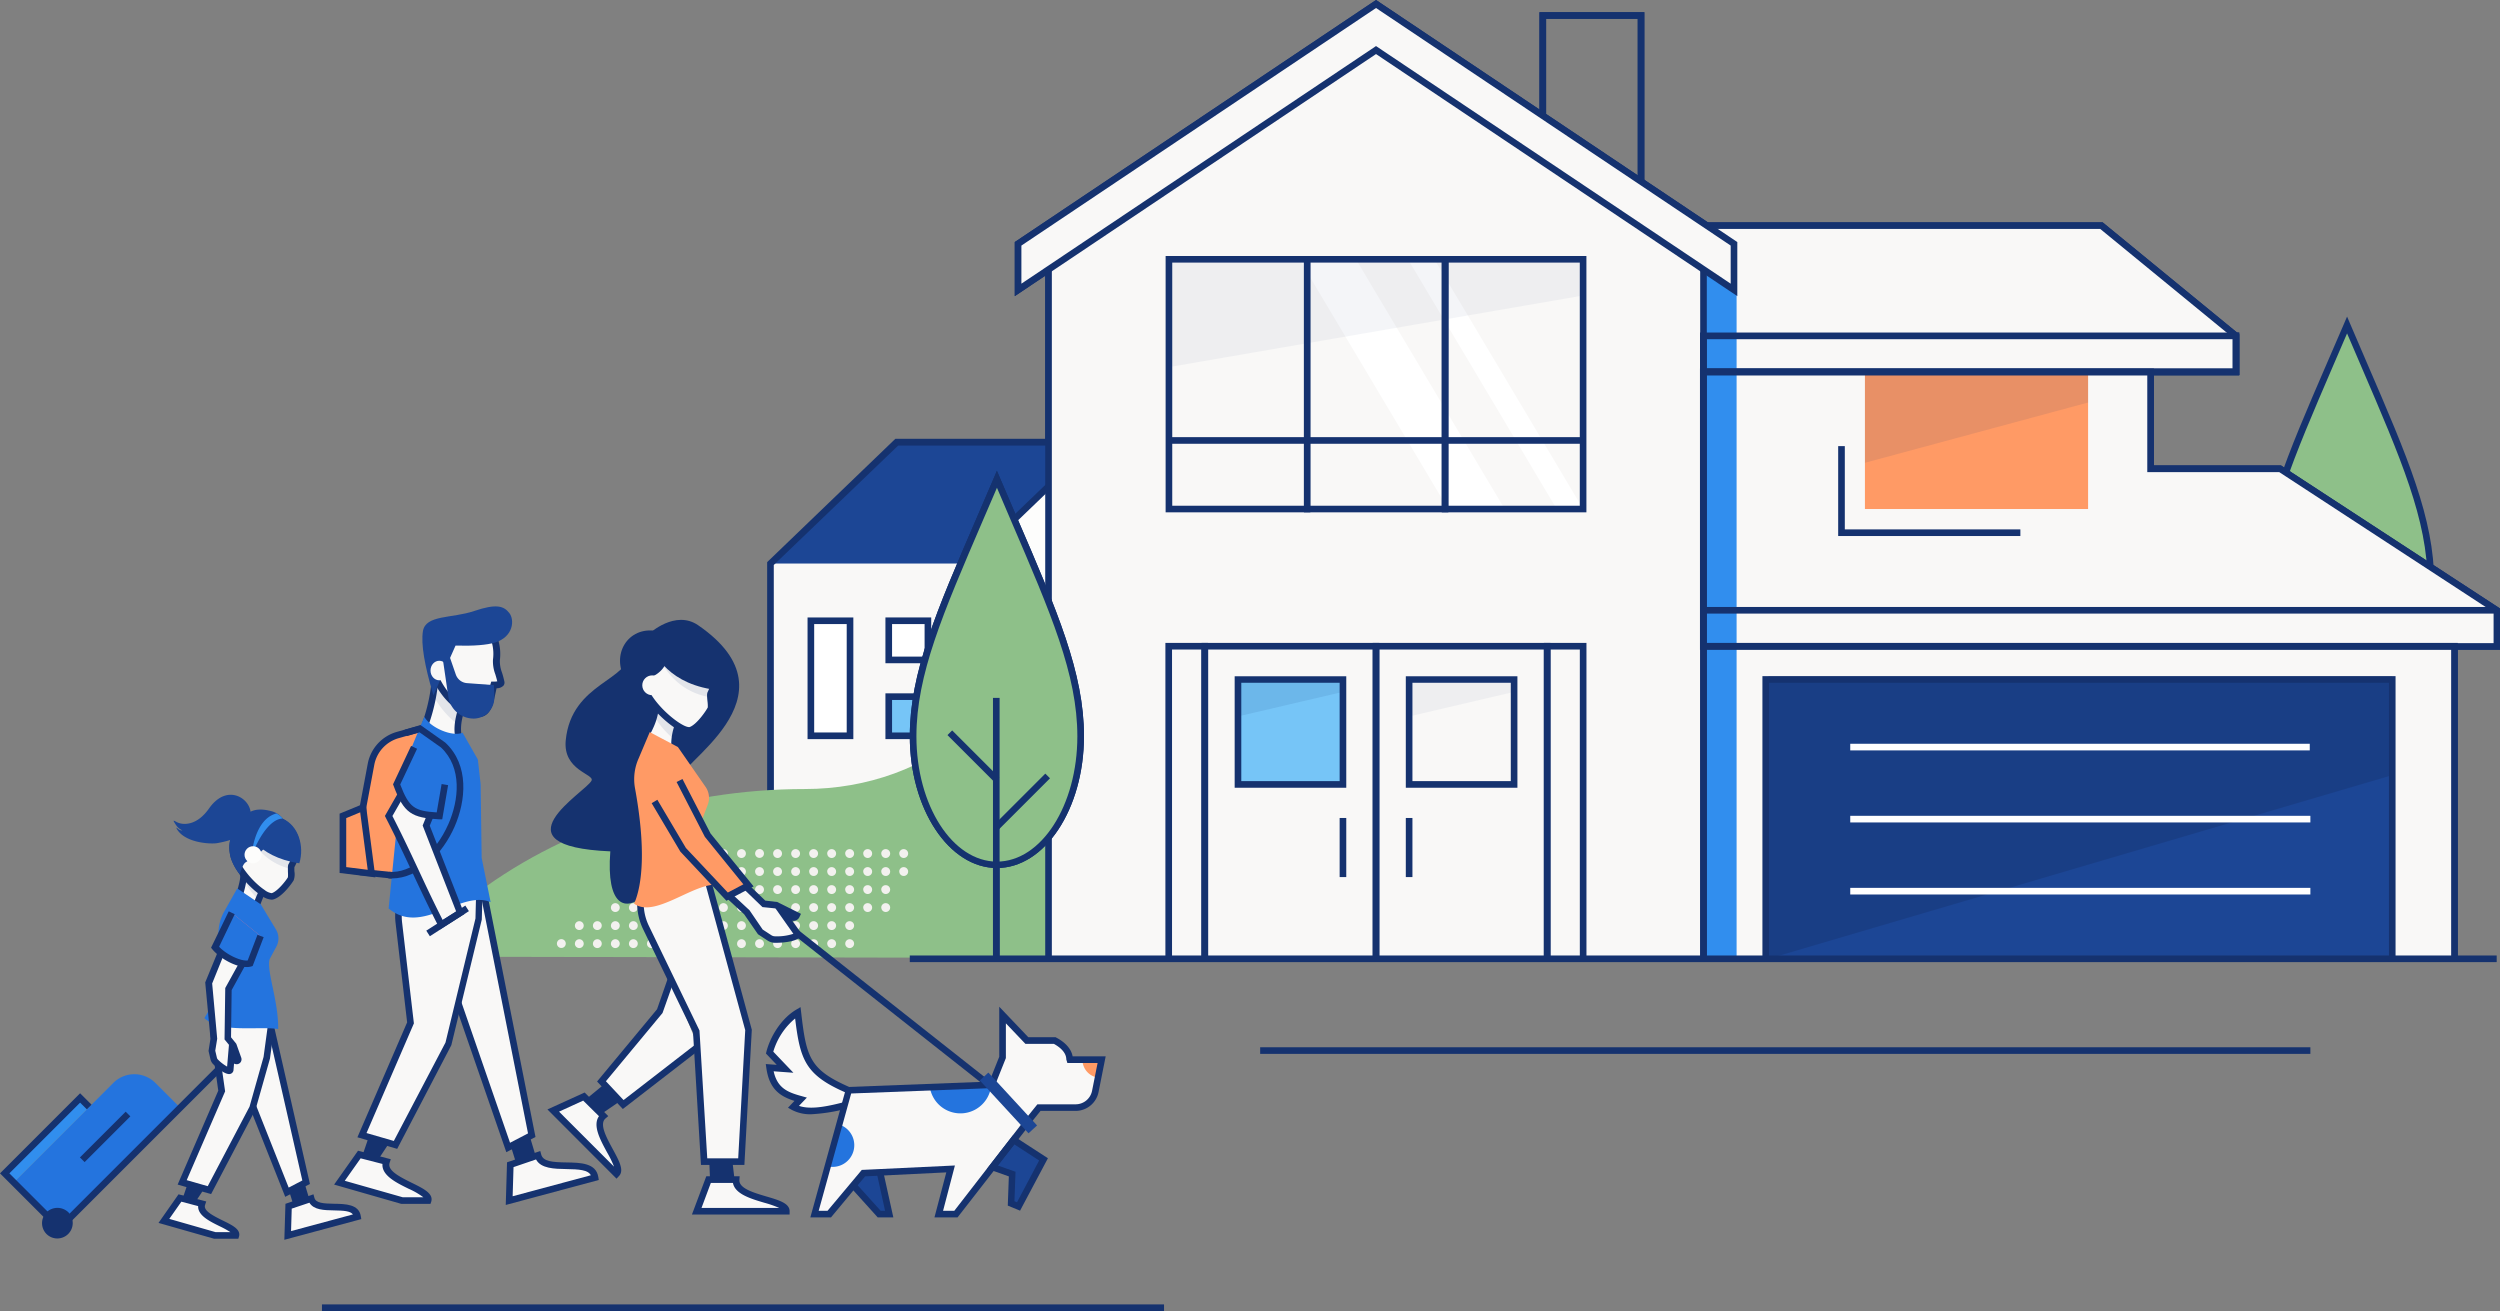 <svg xmlns="http://www.w3.org/2000/svg" viewBox="0 0 565.6 296.6"><rect x="0" y="0" width="565.6" height="296.6" fill="#808080" stroke="none"/><defs><style>.cls-1{fill:#8ec089;}.cls-2{fill:#15326f;}.cls-14,.cls-3{fill:#f9f8f7;}.cls-4{fill:#318eee;}.cls-5{fill:#fff;}.cls-6{fill:#ff9a65;}.cls-15,.cls-7{fill:#1c4695;}.cls-8{opacity:0.1;}.cls-9{opacity:0.05;}.cls-10{opacity:0.4;}.cls-11{fill:#76c5f7;}.cls-12{fill:#fdfdfc;}.cls-13{fill:#f3f1ef;}.cls-14,.cls-15{fill-rule:evenodd;}.cls-16{fill:#2474de;}.cls-17{fill:#eb7489;}</style></defs><title>how-this-works</title><g id="Layer_6" data-name="Layer 6"><path class="cls-1" d="M512.07,131.61c0-16.06,7.53-31.35,19-58.13,11.43,26.78,19,42.07,19,58.13s-8.48,29.08-19,29.08S512.07,147.67,512.07,131.61Z"/><path class="cls-2" d="M531,161.43c-10.87,0-19.71-13.37-19.71-29.82,0-14.31,6-28.26,15.13-49.37q1.86-4.3,3.89-9l.69-1.62.69,1.62c1.35,3.17,2.65,6.18,3.89,9.06,9.11,21.1,15.12,35.05,15.12,49.36C550.73,148.06,541.89,161.43,531,161.43Zm0-86c-1.11,2.59-2.18,5.06-3.21,7.45-9,20.93-15,34.77-15,48.77,0,15.62,8.17,28.32,18.21,28.32s18.2-12.7,18.2-28.32c0-14-6-27.83-15-48.77Z"/><rect class="cls-2" x="528.29" y="145.75" width="16.66" height="1.5" transform="translate(53.58 422.36) rotate(-45)"/><rect class="cls-2" x="524.97" y="128.61" width="1.5" height="15.08" transform="translate(57.72 411.64) rotate(-45)"/><rect class="cls-2" x="530.14" y="122.94" width="1.5" height="59.04"/><polygon class="cls-2" points="372.02 41.07 370.52 41.07 370.52 4.26 349.79 4.26 349.79 26.18 348.29 26.18 348.29 2.76 372.02 2.76 372.02 41.07"/><rect class="cls-3" x="385.4" y="146.2" width="169.89" height="70.72" transform="translate(940.7 363.13) rotate(-180)"/><polygon class="cls-3" points="385.4 84.13 486.55 84.13 486.55 106.04 515.82 106.04 564.85 138.07 564.85 146.2 385.4 146.2 385.4 84.13"/><polyline class="cls-3" points="386.17 51.05 475.43 51.05 505.86 75.99 505.86 84.13 385.4 84.13"/><rect class="cls-3" x="385.4" y="75.99" width="120.46" height="8.13" transform="translate(891.26 160.12) rotate(-180)"/><line class="cls-3" x1="385.4" y1="138.07" x2="564.85" y2="138.07"/><polygon class="cls-4" points="392.89 216.92 385.4 216.92 385.4 61.3 392.89 66.26 392.89 216.92"/><polyline class="cls-3" points="237.22 216.92 237.22 57.44 311.31 7.29 385.4 57.44 385.4 216.92"/><polygon class="cls-2" points="386.15 216.92 384.65 216.92 384.65 57.84 311.31 8.2 237.97 57.84 237.97 216.92 236.47 216.92 236.47 57.04 311.31 6.38 311.73 6.67 386.15 57.04 386.15 216.92"/><polygon class="cls-5" points="358.17 115.16 352.19 115.16 318.53 58.64 324.5 58.64 358.17 115.16"/><polygon class="cls-5" points="340.42 115.16 327.63 115.16 293.96 58.64 306.76 58.64 340.42 115.16"/><rect class="cls-6" x="421.93" y="84.13" width="50.49" height="31.04" transform="translate(894.34 199.29) rotate(-180)"/><polygon class="cls-2" points="556.05 216.92 554.55 216.92 554.55 146.95 386.15 146.95 386.15 216.92 384.65 216.92 384.65 145.45 556.05 145.45 556.05 216.92"/><polyline class="cls-7" points="541.22 216.92 541.22 153.72 399.48 153.72 399.48 216.92"/><polygon class="cls-2" points="541.97 216.92 540.47 216.92 540.47 154.47 400.23 154.47 400.23 216.92 398.73 216.92 398.73 152.97 541.97 152.97 541.97 216.92"/><g class="cls-8"><polygon class="cls-2" points="472.42 84.13 421.93 84.13 421.93 104.7 472.42 91.06 472.42 84.13"/></g><g class="cls-9"><polygon class="cls-2" points="342.64 153.69 318.8 153.69 318.8 162.09 342.64 156.51 342.64 153.69"/></g><g class="cls-10"><polygon class="cls-2" points="541.22 153 400.09 153 400.09 216.92 541.22 175.37 541.22 153"/></g><rect class="cls-5" x="418.6" y="168.27" width="103.96" height="1.5"/><rect class="cls-5" x="418.6" y="184.57" width="104.1" height="1.5"/><rect class="cls-5" x="418.6" y="200.87" width="104.1" height="1.5"/><path class="cls-2" d="M565.6,147h-181V83.38H487.3v21.91h28.75l.18.13,49.37,32.24Zm-179.45-1.5h178v-7l-48.5-31.69H485.8V84.88H386.15Z"/><polygon class="cls-2" points="506.61 84.88 385.4 84.88 385.4 83.38 505.11 83.38 505.11 76.35 475.16 51.8 386.17 51.8 386.17 50.3 475.7 50.3 506.61 75.64 506.61 84.88"/><path class="cls-2" d="M506.61,84.88h-122V75.24h122Zm-120.46-1.5h119V76.74h-119Z"/><polygon class="cls-2" points="273.29 216.92 271.79 216.92 271.79 146.95 265.16 146.95 265.16 216.92 263.66 216.92 263.66 145.45 273.29 145.45 273.29 216.92"/><polygon class="cls-2" points="358.92 216.92 357.42 216.92 357.42 146.95 350.78 146.95 350.78 216.92 349.28 216.92 349.28 145.45 358.92 145.45 358.92 216.92"/><rect class="cls-2" x="385.4" y="137.32" width="179.45" height="1.5"/><polygon class="cls-3" points="230.33 55.16 311.31 0.9 392.3 55.16 392.3 65.58 311.31 11.32 230.33 65.58 230.33 55.16"/><path class="cls-2" d="M393.05,67,311.31,12.23,229.58,67V54.76l.33-.22L311.31,0l81.74,54.76ZM311.31,10.42l80.24,53.76V55.56L311.31,1.81,231.08,55.56v8.62Z"/><path class="cls-2" d="M358.91,115.91H326.18v-58h32.73Zm-31.23-1.5h29.73v-55H327.68Z"/><path class="cls-2" d="M327.68,115.91H295v-58h32.73Zm-31.23-1.5h29.73v-55H296.45Z"/><path class="cls-2" d="M296.45,115.91H263.71v-58h32.74Zm-31.24-1.5H295v-55H265.21Z"/><rect class="cls-2" x="264.46" y="98.9" width="93.7" height="1.5"/><polygon class="cls-2" points="350.78 216.92 349.28 216.92 349.28 146.95 312.06 146.95 312.06 216.92 310.56 216.92 310.56 145.45 350.78 145.45 350.78 216.92"/><polygon class="cls-2" points="312.06 216.92 310.56 216.92 310.56 146.95 273.34 146.95 273.34 216.92 271.84 216.92 271.84 145.45 312.06 145.45 312.06 216.92"/><path class="cls-2" d="M343.3,178.22H318.05V153H343.3Zm-23.75-1.5H341.8V154.47H319.55Z"/><rect class="cls-11" x="280.08" y="153.72" width="23.75" height="23.75" transform="translate(583.91 331.19) rotate(-180)"/><path class="cls-2" d="M304.58,178.22H279.33V153h25.25Zm-23.75-1.5h22.25V154.47H280.83Z"/><rect class="cls-2" x="303.08" y="185.06" width="1.5" height="13.37"/><rect class="cls-2" x="318.05" y="185.06" width="1.5" height="13.37"/><polygon class="cls-2" points="457.09 121.27 415.87 121.27 415.87 100.93 417.37 100.93 417.37 119.77 457.09 119.77 457.09 121.27"/><g class="cls-8"><polygon class="cls-2" points="303.88 153.69 280.03 153.69 280.03 162.09 303.88 156.51 303.88 153.69"/></g><g class="cls-9"><polygon class="cls-2" points="358.17 58.64 264.49 58.64 264.49 83.05 358.17 66.86 358.17 58.64"/></g><polygon class="cls-3" points="202.89 100.03 247.64 100.03 276.21 127.5 276.21 199.28 247.64 199.28 219.06 199.28 174.31 199.28 174.31 127.5 202.89 100.03"/><polygon class="cls-12" points="276.21 127.5 247.64 100.03 219.06 127.5 219.06 173.19 276.21 173.19 276.21 127.5"/><polygon class="cls-7" points="174.31 127.5 219.06 127.5 247.64 100.03 202.89 100.03 174.31 127.5"/><polygon class="cls-2" points="219.81 172.69 218.31 172.69 218.31 127.18 247.12 99.49 248.16 100.57 219.81 127.82 219.81 172.69"/><path class="cls-2" d="M277,200H173.56V127.18l29-27.9h45.35l29,27.9Zm-101.9-1.5h100.4V127.82l-28.12-27H203.19l-28.13,27Z"/><rect class="cls-5" x="174.86" y="149.03" width="26.03" height="8.86" transform="translate(341.33 -34.42) rotate(90)"/><path class="cls-2" d="M193.06,167.22H182.7V139.69h10.36Zm-8.86-1.5h7.36V141.19H184.2Z"/><rect class="cls-5" x="201.07" y="140.44" width="8.86" height="8.86" transform="translate(350.37 -60.63) rotate(90)"/><path class="cls-2" d="M210.68,150.05H200.32V139.69h10.36Zm-8.86-1.5h7.36v-7.36h-7.36Z"/><rect class="cls-11" x="201.07" y="157.61" width="8.86" height="8.86" transform="translate(367.54 -43.46) rotate(90)"/><path class="cls-2" d="M210.68,167.22H200.32V156.86h10.36Zm-8.86-1.5h7.36v-7.36h-7.36Z"/><path class="cls-1" d="M343,149.5H258.71c-14.55,0-28.39,5.05-37.94,13.85l-1.9,1.75c-9.26,8.52-22.66,13.41-36.75,13.41-28.42,0-55.69,9-76,24.92l-15.34,13,252.13.51Z"/><path class="cls-13" d="M127,212.47a1,1,0,1,0,1,1A1,1,0,0,0,127,212.47Zm3.06-3.06a1,1,0,1,0,1-1A1,1,0,0,0,130.07,209.41Zm0,4.08a1,1,0,1,0,1-1A1,1,0,0,0,130.07,213.49Zm4.08-4.08a1,1,0,1,0,1-1A1,1,0,0,0,134.15,209.41Zm0,4.08a1,1,0,1,0,1-1A1,1,0,0,0,134.15,213.49Zm4.07-8.16a1,1,0,1,0,1-1A1,1,0,0,0,138.22,205.33Zm0,4.08a1,1,0,1,0,1-1A1,1,0,0,0,138.22,209.41Zm0,4.08a1,1,0,1,0,1-1A1,1,0,0,0,138.22,213.49Zm4.08-12.23a1,1,0,1,0,1-1A1,1,0,0,0,142.3,201.26Zm0,4.07a1,1,0,1,0,1-1A1,1,0,0,0,142.3,205.33Zm0,4.08a1,1,0,1,0,1-1A1,1,0,0,0,142.3,209.41Zm0,4.08a1,1,0,1,0,1-1A1,1,0,0,0,142.3,213.49Zm4.08-12.23a1,1,0,1,0,1-1A1,1,0,0,0,146.38,201.26Zm0,4.07a1,1,0,1,0,1-1A1,1,0,0,0,146.38,205.33Zm0,4.08a1,1,0,1,0,1-1A1,1,0,0,0,146.38,209.41Zm0,4.08a1,1,0,1,0,1-1A1,1,0,0,0,146.38,213.49Zm4.07-16.31a1,1,0,1,0,1-1A1,1,0,0,0,150.45,197.18Zm0,4.08a1,1,0,1,0,1-1A1,1,0,0,0,150.45,201.26Zm0,4.07a1,1,0,1,0,1-1A1,1,0,0,0,150.45,205.33Zm0,4.08a1,1,0,1,0,1-1A1,1,0,0,0,150.45,209.41Zm0,4.08a1,1,0,1,0,1-1A1,1,0,0,0,150.45,213.49Zm4.08-16.31a1,1,0,1,0,1-1A1,1,0,0,0,154.53,197.18Zm0,4.08a1,1,0,1,0,1-1A1,1,0,0,0,154.53,201.26Zm0,4.07a1,1,0,1,0,1-1A1,1,0,0,0,154.53,205.33Zm0,4.08a1,1,0,1,0,1-1A1,1,0,0,0,154.53,209.41Zm0,4.08a1,1,0,1,0,1-1A1,1,0,0,0,154.53,213.49Zm4.07-16.31a1,1,0,1,0,1-1A1,1,0,0,0,158.6,197.18Zm0,4.08a1,1,0,1,0,1-1A1,1,0,0,0,158.6,201.26Zm0,4.07a1,1,0,1,0,1-1A1,1,0,0,0,158.6,205.33Zm0,4.08a1,1,0,1,0,1-1A1,1,0,0,0,158.6,209.41Zm0,4.08a1,1,0,1,0,2,0,1,1,0,1,0-2,0Zm4.08-20.38a1,1,0,1,0,1-1A1,1,0,0,0,162.68,193.11Zm0,4.07a1,1,0,1,0,1-1A1,1,0,0,0,162.68,197.18Zm0,4.08a1,1,0,1,0,1-1A1,1,0,0,0,162.68,201.26Zm0,4.07a1,1,0,1,0,1-1A1,1,0,0,0,162.68,205.33Zm0,4.08a1,1,0,1,0,1-1A1,1,0,0,0,162.68,209.41Zm0,4.08a1,1,0,1,0,1-1A1,1,0,0,0,162.68,213.49Zm4.08-20.38a1,1,0,1,0,1-1A1,1,0,0,0,166.76,193.11Zm0,4.07a1,1,0,1,0,1-1A1,1,0,0,0,166.76,197.18Zm0,4.08a1,1,0,1,0,1-1A1,1,0,0,0,166.76,201.26Zm0,4.07a1,1,0,1,0,1-1A1,1,0,0,0,166.76,205.33Zm0,4.08a1,1,0,1,0,1-1A1,1,0,0,0,166.76,209.41Zm0,4.08a1,1,0,1,0,1-1A1,1,0,0,0,166.76,213.49Zm5.09-21.4a1,1,0,1,0,1,1A1,1,0,0,0,171.85,192.09Zm-1,5.09a1,1,0,1,0,1-1A1,1,0,0,0,170.83,197.18Zm0,4.08a1,1,0,1,0,1-1A1,1,0,0,0,170.83,201.26Zm0,4.07a1,1,0,1,0,1-1A1,1,0,0,0,170.83,205.33Zm0,4.08a1,1,0,1,0,1-1A1,1,0,0,0,170.83,209.41Zm0,4.08a1,1,0,1,0,1-1A1,1,0,0,0,170.83,213.49Zm4.08-20.38a1,1,0,1,0,1-1A1,1,0,0,0,174.91,193.11Zm0,4.07a1,1,0,1,0,1-1A1,1,0,0,0,174.91,197.18Zm0,4.08a1,1,0,1,0,1-1A1,1,0,0,0,174.91,201.26Zm0,4.07a1,1,0,1,0,1-1A1,1,0,0,0,174.91,205.33Zm0,4.08a1,1,0,1,0,1-1A1,1,0,0,0,174.91,209.41Zm0,4.08a1,1,0,1,0,1-1A1,1,0,0,0,174.91,213.49ZM179,193.11a1,1,0,1,0,1-1A1,1,0,0,0,179,193.11Zm0,4.07a1,1,0,1,0,1-1A1,1,0,0,0,179,197.18Zm0,4.08a1,1,0,1,0,1-1A1,1,0,0,0,179,201.26Zm0,4.07a1,1,0,1,0,1-1A1,1,0,0,0,179,205.33Zm0,4.08a1,1,0,1,0,1-1A1,1,0,0,0,179,209.41Zm0,4.08a1,1,0,1,0,2,0,1,1,0,0,0-2,0Zm4.08-20.38a1,1,0,1,0,1-1A1,1,0,0,0,183.06,193.11Zm0,4.07a1,1,0,1,0,1-1A1,1,0,0,0,183.06,197.18Zm0,4.08a1,1,0,1,0,1-1A1,1,0,0,0,183.06,201.26Zm0,4.07a1,1,0,1,0,1-1A1,1,0,0,0,183.06,205.33Zm0,4.08a1,1,0,1,0,1-1A1,1,0,0,0,183.06,209.41Zm0,4.08a1,1,0,1,0,1-1A1,1,0,0,0,183.06,213.49Zm4.08-20.38a1,1,0,1,0,1-1A1,1,0,0,0,187.14,193.11Zm0,4.07a1,1,0,1,0,1-1A1,1,0,0,0,187.14,197.18Zm0,4.08a1,1,0,1,0,1-1A1,1,0,0,0,187.14,201.26Zm0,4.07a1,1,0,1,0,1-1A1,1,0,0,0,187.14,205.33Zm0,4.08a1,1,0,1,0,1-1A1,1,0,0,0,187.14,209.41Zm0,4.08a1,1,0,1,0,1-1A1,1,0,0,0,187.14,213.49Zm4.07-20.38a1,1,0,1,0,1-1A1,1,0,0,0,191.21,193.11Zm0,4.07a1,1,0,1,0,1-1A1,1,0,0,0,191.21,197.18Zm0,4.08a1,1,0,1,0,1-1A1,1,0,0,0,191.21,201.26Zm0,4.07a1,1,0,1,0,1-1A1,1,0,0,0,191.21,205.33Zm0,4.08a1,1,0,1,0,1-1A1,1,0,0,0,191.21,209.41Zm0,4.08a1,1,0,1,0,2,0,1,1,0,1,0-2,0Zm4.08-20.38a1,1,0,1,0,1-1A1,1,0,0,0,195.29,193.11Zm0,4.07a1,1,0,1,0,1-1A1,1,0,0,0,195.29,197.18Zm0,4.08a1,1,0,1,0,1-1A1,1,0,0,0,195.29,201.26Zm0,4.07a1,1,0,1,0,1-1A1,1,0,0,0,195.29,205.33Zm4.08-12.22a1,1,0,1,0,1-1A1,1,0,0,0,199.37,193.11Zm0,4.07a1,1,0,1,0,1-1A1,1,0,0,0,199.37,197.18Zm0,4.08a1,1,0,1,0,1-1A1,1,0,0,0,199.37,201.26Zm0,4.07a1,1,0,1,0,1-1A1,1,0,0,0,199.37,205.33Zm4.07-12.22a1,1,0,1,0,1-1A1,1,0,0,0,203.44,193.11Zm0,4.07a1,1,0,1,0,1-1A1,1,0,0,0,203.44,197.18Z"/><polygon class="cls-2" points="372.02 41.07 370.52 41.07 370.52 4.26 349.79 4.26 349.79 26.18 348.29 26.18 348.29 2.76 372.02 2.76 372.02 41.07"/><rect class="cls-3" x="385.4" y="146.2" width="169.89" height="70.72" transform="translate(940.7 363.13) rotate(-180)"/><polygon class="cls-3" points="385.4 84.13 486.55 84.13 486.55 106.04 515.82 106.04 564.85 138.07 564.85 146.2 385.4 146.2 385.4 84.13"/><polyline class="cls-3" points="386.17 51.05 475.43 51.05 505.86 75.99 505.86 84.13 385.4 84.13"/><rect class="cls-3" x="385.4" y="75.99" width="120.46" height="8.13" transform="translate(891.26 160.12) rotate(-180)"/><line class="cls-3" x1="385.4" y1="138.07" x2="564.85" y2="138.07"/><polygon class="cls-4" points="392.89 216.92 385.4 216.92 385.4 61.3 392.89 66.26 392.89 216.92"/><polyline class="cls-3" points="237.22 216.92 237.22 57.44 311.31 7.29 385.4 57.44 385.4 216.92"/><polygon class="cls-2" points="386.15 216.92 384.65 216.92 384.65 57.84 311.31 8.2 237.97 57.84 237.97 216.92 236.47 216.92 236.47 57.04 311.31 6.38 311.73 6.67 386.15 57.04 386.15 216.92"/><polygon class="cls-5" points="358.17 115.16 352.19 115.16 318.53 58.64 324.5 58.64 358.17 115.16"/><polygon class="cls-5" points="340.42 115.16 327.63 115.16 293.96 58.64 306.76 58.64 340.42 115.16"/><rect class="cls-6" x="421.93" y="84.13" width="50.49" height="31.04" transform="translate(894.34 199.29) rotate(-180)"/><polygon class="cls-2" points="556.05 216.92 554.55 216.92 554.55 146.95 386.15 146.95 386.15 216.92 384.65 216.92 384.65 145.45 556.05 145.45 556.05 216.92"/><polyline class="cls-7" points="541.22 216.92 541.22 153.72 399.48 153.72 399.48 216.92"/><polygon class="cls-2" points="541.97 216.92 540.47 216.92 540.47 154.47 400.23 154.47 400.23 216.92 398.73 216.92 398.73 152.97 541.97 152.97 541.97 216.92"/><g class="cls-8"><polygon class="cls-2" points="472.42 84.13 421.93 84.13 421.93 104.7 472.42 91.06 472.42 84.13"/></g><g class="cls-9"><polygon class="cls-2" points="342.64 153.69 318.8 153.69 318.8 162.09 342.64 156.51 342.64 153.69"/></g><g class="cls-10"><polygon class="cls-2" points="541.22 153 400.09 153 400.09 216.92 541.22 175.37 541.22 153"/></g><rect class="cls-5" x="418.6" y="168.27" width="103.96" height="1.5"/><rect class="cls-5" x="418.6" y="184.57" width="104.1" height="1.5"/><rect class="cls-5" x="418.6" y="200.87" width="104.1" height="1.5"/><path class="cls-2" d="M565.6,147h-181V83.38H487.3v21.91h28.75l.18.13,49.37,32.24Zm-179.45-1.5h178v-7l-48.5-31.69H485.8V84.88H386.15Z"/><polygon class="cls-2" points="506.61 84.88 385.4 84.88 385.4 83.38 505.11 83.38 505.11 76.35 475.16 51.8 386.17 51.8 386.17 50.3 475.7 50.3 506.61 75.64 506.61 84.88"/><path class="cls-2" d="M506.61,84.88h-122V75.24h122Zm-120.46-1.5h119V76.74h-119Z"/><polygon class="cls-2" points="273.29 216.92 271.79 216.92 271.79 146.95 265.16 146.95 265.16 216.92 263.66 216.92 263.66 145.45 273.29 145.45 273.29 216.92"/><polygon class="cls-2" points="358.92 216.92 357.42 216.92 357.42 146.95 350.78 146.95 350.78 216.92 349.28 216.92 349.28 145.45 358.92 145.45 358.92 216.92"/><rect class="cls-2" x="385.4" y="137.32" width="179.45" height="1.5"/><polygon class="cls-3" points="230.33 55.16 311.31 0.9 392.3 55.16 392.3 65.58 311.31 11.32 230.33 65.58 230.33 55.16"/><path class="cls-2" d="M393.05,67,311.31,12.23,229.58,67V54.76l.33-.22L311.31,0l81.74,54.76ZM311.31,10.42l80.24,53.76V55.56L311.31,1.81,231.08,55.56v8.62Z"/><path class="cls-2" d="M358.91,115.91H326.18v-58h32.73Zm-31.23-1.5h29.73v-55H327.68Z"/><path class="cls-2" d="M327.68,115.91H295v-58h32.73Zm-31.23-1.5h29.73v-55H296.45Z"/><path class="cls-2" d="M296.45,115.91H263.71v-58h32.74Zm-31.24-1.5H295v-55H265.21Z"/><rect class="cls-2" x="264.46" y="98.9" width="93.7" height="1.5"/><polygon class="cls-2" points="350.78 216.92 349.28 216.92 349.28 146.95 312.06 146.95 312.06 216.92 310.56 216.92 310.56 145.45 350.78 145.45 350.78 216.92"/><polygon class="cls-2" points="312.06 216.92 310.56 216.92 310.56 146.95 273.34 146.95 273.34 216.92 271.84 216.92 271.84 145.45 312.06 145.45 312.06 216.92"/><path class="cls-2" d="M343.3,178.22H318.05V153H343.3Zm-23.75-1.5H341.8V154.47H319.55Z"/><rect class="cls-11" x="280.08" y="153.72" width="23.75" height="23.75" transform="translate(583.91 331.19) rotate(-180)"/><path class="cls-2" d="M304.58,178.22H279.33V153h25.25Zm-23.75-1.5h22.25V154.47H280.83Z"/><rect class="cls-2" x="303.08" y="185.06" width="1.5" height="13.37"/><rect class="cls-2" x="318.05" y="185.06" width="1.5" height="13.37"/><polygon class="cls-2" points="457.09 121.27 415.87 121.27 415.87 100.93 417.37 100.93 417.37 119.77 457.09 119.77 457.09 121.27"/><g class="cls-8"><polygon class="cls-2" points="303.88 153.69 280.03 153.69 280.03 162.09 303.88 156.51 303.88 153.69"/></g><g class="cls-9"><polygon class="cls-2" points="358.17 58.64 264.49 58.64 264.49 83.05 358.17 66.86 358.17 58.64"/></g><path class="cls-1" d="M206.58,166.55c0-16.06,7.53-31.35,19-58.13,11.42,26.78,19,42.07,19,58.13s-8.48,29.08-19,29.08S206.58,182.61,206.58,166.55Z"/><path class="cls-2" d="M225.54,196.38c-10.87,0-19.71-13.38-19.71-29.83,0-14.31,6-28.26,15.13-49.37l3.89-9.05.69-1.62.69,1.62c1.35,3.17,2.65,6.18,3.89,9.06,9.11,21.11,15.12,35.05,15.12,49.36C245.24,183,236.4,196.38,225.54,196.38Zm0-86q-1.66,3.89-3.21,7.45c-9,20.94-15,34.77-15,48.77,0,15.62,8.17,28.33,18.21,28.33s18.2-12.71,18.2-28.33c0-14-6-27.83-15-48.77C227.71,115.4,226.65,112.92,225.54,110.33Z"/><rect class="cls-2" x="222.8" y="180.69" width="16.66" height="1.5" transform="translate(-60.6 216.58) rotate(-45)"/><rect class="cls-2" x="219.47" y="163.55" width="1.5" height="15.08" transform="translate(-56.48 205.85) rotate(-45)"/><rect class="cls-2" x="224.65" y="157.89" width="1.5" height="59.04"/><path class="cls-1" d="M206.58,166.55c0-16.06,7.53-31.35,19-58.13,11.42,26.78,19,42.07,19,58.13s-8.48,29.08-19,29.08S206.58,182.61,206.58,166.55Z"/><path class="cls-2" d="M225.54,196.38c-10.87,0-19.71-13.38-19.71-29.83,0-14.31,6-28.26,15.13-49.37l3.89-9.05.69-1.62.69,1.62c1.35,3.17,2.65,6.18,3.89,9.06,9.11,21.11,15.12,35.05,15.12,49.36C245.24,183,236.4,196.38,225.54,196.38Zm0-86q-1.66,3.89-3.21,7.45c-9,20.94-15,34.77-15,48.77,0,15.62,8.17,28.33,18.21,28.33s18.2-12.71,18.2-28.33c0-14-6-27.83-15-48.77C227.71,115.4,226.65,112.92,225.54,110.33Z"/><rect class="cls-2" x="222.8" y="180.69" width="16.66" height="1.5" transform="translate(-60.6 216.58) rotate(-45)"/><rect class="cls-2" x="219.47" y="163.55" width="1.5" height="15.08" transform="translate(-56.48 205.85) rotate(-45)"/><rect class="cls-2" x="224.65" y="157.89" width="1.5" height="59.04"/><rect class="cls-2" x="205.83" y="216.17" width="359.02" height="1.5"/><rect class="cls-2" x="285.1" y="236.93" width="237.6" height="1.5"/><rect class="cls-2" x="72.84" y="295.1" width="190.51" height="1.5"/><polygon class="cls-2" points="90.22 255.3 84.95 263.27 81.84 261.88 84.34 254.55 90.22 255.3"/><polygon class="cls-2" points="119.32 255.3 121.56 262.75 117.09 264.18 114.97 257.36 119.32 255.3"/><path class="cls-3" d="M96.81,271.62H91l-14.21-4.05,4.47-6.37,6.12,1.59C85.93,267.13,97.53,268.86,96.81,271.62Z"/><path class="cls-2" d="M97.39,272.37l-6.58,0L75.59,268,81,260.34l7.41,1.92-.25.77c-.57,1.67,1.81,3,5,4.57,2.63,1.29,4.9,2.4,4.42,4.21Zm-6.27-1.5h4.66a16.94,16.94,0,0,0-3.34-1.93c-2.75-1.35-6.12-3-5.91-5.61l-4.94-1.27L78,267.14Z"/><path class="cls-3" d="M134.62,266.41l-19.42,5.22.25-8.13,6.26-2.13C122.91,266,133.82,261.37,134.62,266.41Z"/><path class="cls-2" d="M114.42,272.61l.29-9.65,7.52-2.56.21.78c.41,1.6,2.52,1.76,5.7,1.81s6.72.11,7.22,3.3l.11.67Zm1.76-8.56-.2,6.59,17.69-4.75c-.65-1.22-2.61-1.35-5.55-1.4-2.71-.05-5.74-.1-6.85-2.18Z"/><polyline class="cls-3" points="108.57 197.64 120.31 256.82 114.97 259.6 96.84 207.21"/><polygon class="cls-2" points="114.55 260.67 96.13 207.46 97.55 206.97 115.39 258.54 119.46 256.42 107.84 197.78 109.31 197.49 121.15 257.23 114.55 260.67"/><path class="cls-3" d="M89.48,259l-7.58-2.2,11-25.4L90.25,208.8a12.75,12.75,0,0,1,1-6.57l3.35-7.62,14,3-.25,10.24-6.82,28.25Z"/><path class="cls-2" d="M89.86,259.92l-9-2.62,11.25-26L89.5,208.88a13.48,13.48,0,0,1,1-6.95l3.59-8.18,15.2,3.29-.29,11-6.89,28.42Zm-6.94-3.58,6.18,1.79,11.69-22.27,6.78-28.07.24-9.55L95,195.47l-3.1,7.07a12,12,0,0,0-.93,6.17l2.67,22.82Z"/><g id="Group-55"><path class="cls-14" d="M98.56,151.24A39.3,39.3,0,0,1,96,164.48a28.13,28.13,0,0,1,5.34,3c3.71,3.08,3.05,1.68,2.8.66-.4-1.67-1.5-3.86,1.36-10.66a17.24,17.24,0,0,0,.59-3.48Q105.38,149.06,98.56,151.24Z"/><path class="cls-2" d="M104.14,170.14c-.63,0-1.52-.59-3.3-2.06a28.19,28.19,0,0,0-5.18-2.93l-.62-.29.25-.65a39,39,0,0,0,2.52-13l0-.53.5-.17c2.93-.93,5.07-.93,6.54,0a4.54,4.54,0,0,1,1.94,3.41,16.14,16.14,0,0,1-.64,3.88c-2.49,5.91-1.89,8.08-1.45,9.67,0,.18.09.34.13.51l.07.26c.15.56.36,1.33-.27,1.74A.93.93,0,0,1,104.14,170.14Zm-7.21-6a25.69,25.69,0,0,1,4.86,2.82c.7.57,1.2,1,1.55,1.21,0-.09,0-.17-.07-.27-.47-1.69-1.17-4.26,1.51-10.65a18.68,18.68,0,0,0,.55-3.1,3.07,3.07,0,0,0-1.26-2.33c-1-.62-2.59-.61-4.78,0A40.38,40.38,0,0,1,96.93,164.1Z"/><g id="Group-10"><path class="cls-14" d="M107.89,161.49c3.1.27,3.06-3.86,3.85-6.51,1.15,0,1.69-.21,1.61-.61-.4-2-1.18-3.35-1-5.06.42-4.75-1.39-8.78-6.14-9.2s-8.32,3.15-8.74,7.9S102,161,107.89,161.49Z"/><path class="cls-2" d="M108.2,162.25l-.38,0h0C105,162,102,160,99.69,156.77c-2.08-2.91-3.23-6.29-3-8.82a9.83,9.83,0,0,1,3-6.38,8.44,8.44,0,0,1,6.57-2.21,6.92,6.92,0,0,1,5.59,3.34,11.09,11.09,0,0,1,1.24,6.68,7.25,7.25,0,0,0,.48,2.78,21,21,0,0,1,.55,2.07,1.09,1.09,0,0,1-.22.89,2.08,2.08,0,0,1-1.55.59c-.1.41-.19.85-.29,1.31C111.55,159.36,111,162.25,108.2,162.25Zm-2.76-21.42a6.88,6.88,0,0,0-4.75,1.84,8.31,8.31,0,0,0-2.51,5.41c-.19,2.16.88,5.23,2.73,7.82,2,2.86,4.61,4.62,7,4.84h0c1.66.14,2.08-1.43,2.61-4,.14-.66.28-1.34.46-2l.16-.53h.56a4.27,4.27,0,0,0,.8-.06c-.13-.56-.28-1.07-.43-1.57a8.31,8.31,0,0,1-.54-3.35,9.7,9.7,0,0,0-1-5.78,5.4,5.4,0,0,0-4.44-2.61Q105.77,140.83,105.44,140.83Z"/><path class="cls-15" d="M98.06,157.31l5-11.25c4.14.11,7.12-.13,8.95-.7,4.17-1.3,4.44-5.12,3.21-6.68s-2.86-2.17-7.93-.45-11,.82-11.61,4.58Q95,147.12,98.06,157.31Z"/><ellipse class="cls-3" cx="99.38" cy="151.7" rx="1.98" ry="2.21"/></g><g class="cls-8"><path class="cls-2" d="M98.48,155.18a5,5,0,0,1-.1,2.81,21,21,0,0,0,5.16,5.91,11,11,0,0,1,.7-3.34C105.28,158.21,98.48,155.18,98.48,155.18Z"/></g><g id="Path-145"><path class="cls-15" d="M101.53,148l1.59,4.6a2.9,2.9,0,0,0,2.53,1.95l6.09.45.09,2.73a4.69,4.69,0,0,1-4.53,4.84h-.24a5.8,5.8,0,0,1-5.64-5l-1.18-8.06Z"/></g></g><path class="cls-6" d="M95.51,164.71,90,166.3A8.54,8.54,0,0,0,83.94,173l-1.83,9.74v14.65l10.47,1.08Z"/><path class="cls-2" d="M93.26,199.27,81.36,198V182.58l1.83-9.75a9.27,9.27,0,0,1,6.6-7.25l6.55-1.89Zm-10.4-2.58,9,.93,2.77-31.88L90.21,167a7.78,7.78,0,0,0-5.54,6.08l-1.81,9.68Z"/><path class="cls-16" d="M111,204.1c-6.89-2.84-15.5,7.76-23.08,1.43l3-29.85a11.46,11.46,0,0,1,.82-3.27L96,162.17c1.43,2.54,6.44,4.59,8.65,3.59l3.46,6.07.63,5.58.23,16.68Z"/><path class="cls-2" d="M88.65,198.74l-.78,0,.12-1.49c5,.38,10.49-4.07,13.46-10.83,2.37-5.38,3.17-12.75-1.68-17.31l-4.84-3.42-2.94.85-.42-1.45,3.64-1,5.54,3.92c5.47,5.1,4.66,13.18,2.08,19.05S94.87,198.74,88.65,198.74Z"/><path class="cls-3" d="M94,174l-6.07,10.61c4.88,9.52,7.25,15.47,11.92,24.6l4.27-2.68-7.69-19.75,2-4.92a5.73,5.73,0,0,0-4.1-7.78Z"/><path class="cls-2" d="M99.55,210.26l-.37-.73c-2.31-4.51-4.1-8.33-5.82-12s-3.63-7.76-6.1-12.57l-.18-.36,6.54-11.43.89.18a6.48,6.48,0,0,1,4.63,8.8l-1.91,4.65,7.82,20ZM88.78,184.61c2.39,4.67,4.19,8.53,5.94,12.26,1.62,3.48,3.3,7.07,5.42,11.25l3.06-1.92-7.58-19.44,2.13-5.21a5,5,0,0,0-3.37-6.72Z"/><path class="cls-16" d="M93.68,169.08l-4,8.37c2.21,6.07,3.82,6.8,9.69,7.14l1.22-7.08"/><path class="cls-2" d="M100.05,185.37l-.67,0c-6.18-.36-8-1.29-10.35-7.64l-.11-.29L93,168.76l1.36.64-3.81,8.08c2,5.27,3.26,6,8.25,6.32l1.11-6.42,1.47.25Z"/><line class="cls-11" x1="105.68" y1="205.51" x2="96.84" y2="211.19"/><rect class="cls-2" x="96.01" y="207.6" width="10.5" height="1.5" transform="translate(-96.55 87.79) rotate(-32.72)"/><polygon class="cls-6" points="77.58 196.84 84.06 197.64 82.11 182.72 77.58 184.59 77.58 196.84"/><path class="cls-2" d="M84.93,198.5l-8.1-1V184.08l5.9-2.43Zm-6.6-2.33,4.86.61-1.7-13-3.16,1.31Z"/><path class="cls-2" d="M146.93,143.32s5.82-5.42,11-1.88c23.79,16.33-5.76,32-4.17,35.14s-7.81-6-6.68,0c1.32,7,2.08,1.62,3.67,5.85,5.55,14.76-14.64,35.35-12.67,10.18-26.79-1.15-5.54-13.38-4.25-16,.73-1.5-6.49-2.26-5.84-9.09,1.26-13.27,15-13.56,14.23-20.18C144.16,145.84,147.66,144.44,146.93,143.32Z"/><path class="cls-3" d="M148.12,159.51c.78,1.61-2,7.74-3.39,8.09,0,0,4.32,3.67,6.61,3.92,1.85.21.75-4.34,2-7.16C154.25,162.24,148.12,159.51,148.12,159.51Z"/><path class="cls-2" d="M151.46,172.28h-.2c-2.45-.27-6.55-3.71-7-4.1l-1.12-.95,1.42-.35c.29-.1,1.26-1.27,2.16-3.49.82-2,.89-3.23.74-3.54l-.91-1.85,1.89.84c1.13.5,6.75,3.16,5.58,5.83a12.09,12.09,0,0,0-.66,3.82c-.1,1.58-.18,2.83-.92,3.46A1.53,1.53,0,0,1,151.46,172.28Zm-5.5-4.65c1.48,1.17,4,3,5.46,3.15.29-.2.38-1.52.44-2.39a13.08,13.08,0,0,1,.77-4.33c.31-.69-1.52-2.16-3.65-3.29a14.47,14.47,0,0,1-1.27,4.07A11.42,11.42,0,0,1,146,167.63Z"/><g class="cls-8"><path class="cls-2" d="M148.12,159.51a4.54,4.54,0,0,1-.09,2.54,19.08,19.08,0,0,0,4.65,5.33,9.91,9.91,0,0,1,.64-3C154.25,162.24,148.12,159.51,148.12,159.51Z"/></g><path class="cls-3" d="M156.27,165.19c2-.72,4.24-4.23,4.53-4.83s-.28-3.05,0-3.5,3.66-7.19-2.95-11.2a8.22,8.22,0,0,0-12.48,8.85C146.54,159.58,154.28,165.9,156.27,165.19Z"/><path class="cls-2" d="M155.91,166a5.05,5.05,0,0,1-2.28-.75c-3.06-1.67-8-6.39-9-10.56a8.91,8.91,0,0,1,3.44-9.4,9,9,0,0,1,10.16-.26c7.08,4.3,3.65,11.38,3.24,12.15a9,9,0,0,0,.08,1.24,4.66,4.66,0,0,1-.07,2.27c-.25.52-2.59,4.37-5,5.21A1.7,1.7,0,0,1,155.91,166Zm-2.65-20.9a7.32,7.32,0,0,0-4.31,1.4,7.45,7.45,0,0,0-2.86,7.85c.84,3.61,5.38,8,8.26,9.59,1,.57,1.55.59,1.67.55,1.63-.59,3.75-3.71,4.11-4.45a8.41,8.41,0,0,0-.08-1.47c-.1-1.09-.15-1.67.09-2.08,0-.07,3.54-6.4-2.69-10.18A8.13,8.13,0,0,0,153.26,145.09Zm8.19,12.13v0Z"/><g class="cls-8"><path class="cls-2" d="M161.07,148.93l-8.83-4.53-.12,0-3.84,2.07c-.17.18,2.62,9.72,12.46,11.28a2.13,2.13,0,0,1,0-.91C161,156.51,163,152.57,161.07,148.93Z"/></g><path class="cls-2" d="M147.05,145.57c1,2.43,4.22,9.48,15.79,10.62l-.43-8.59c-3.55-4.3-6-4.95-9.8-5Z"/><path class="cls-2" d="M148.46,142.75c-6.33-1.08-10.37,5.32-6.93,11.08l10-6Z"/><path class="cls-2" d="M138.35,171.53c5.89,1.07,8-1.92,8.65-5.9a25.27,25.27,0,0,0,.33-8.36,35.09,35.09,0,0,1-.28-4c4.32-1.52,5-6.27,3.87-9.18-1.72-4.43-7.08,4.13-7.08,4.13l-3.2,9.21Z"/><circle class="cls-3" cx="147.55" cy="155.04" r="2.24"/><path class="cls-3" d="M193.28,249.5c-6.11,1.68-10.66,2.68-13.8.94l1.66-1.73c-3.54-1-6.31-2.13-7-7.16l3.5.26-3.5-3.67a15.51,15.51,0,0,1,6.37-9c1.21,10.46,2,13.5,11.53,17.56Z"/><path class="cls-2" d="M183.54,252.09a9,9,0,0,1-4.42-1l-.85-.48,1.47-1.54c-3.14-1-5.67-2.55-6.36-7.42l-.13-.92,2.48.18-2.44-2.56.1-.4c.81-3.21,3.19-7.4,6.72-9.51l1-.59.14,1.15c1.18,10.2,1.87,13,11.07,17l.28.11,1.72,3.91-.83.23A40.11,40.11,0,0,1,183.54,252.09Zm-2.78-1.9c2.77.95,6.71.1,11.48-1.18l-.79-1.78c-9.26-4-10.42-7.42-11.56-16.81a15.47,15.47,0,0,0-4.94,7.51l4.55,4.77-4.47-.33c.84,3.81,3.17,4.75,6.31,5.61l1.21.34Z"/><polyline class="cls-7" points="198.49 262.5 201.18 274.68 198.92 274.68 189.87 264.65"/><polygon class="cls-2" points="202.11 275.43 198.58 275.43 189.31 265.16 190.42 264.15 199.25 273.93 200.24 273.93 197.75 262.66 199.22 262.34 202.11 275.43"/><polygon class="cls-3" points="224.34 245.43 192.02 246.66 184.26 274.68 187.6 274.68 195.36 265.41 215.08 264.44 212.38 274.68 216.26 274.68 232.32 253.99 224.34 245.43"/><path class="cls-6" d="M249,239.74h-4.11a4.1,4.1,0,0,0,3.78,4.09Z"/><path class="cls-3" d="M232.32,254l2.73-3.39h8.3a4.54,4.54,0,0,0,4.46-3.65l1.43-7.19H242l0-.07c0-1.83-1.53-3.29-3.36-4.25l-6.31,0-5.5-5.78v9.59l-2.47,6.21Z"/><path class="cls-16" d="M217.3,245.45l-6.94.48a7,7,0,0,0,13.9-.48Z"/><path class="cls-16" d="M188.37,259.1l-1.11,4.78a5.1,5.1,0,0,0,1.11.12,4.91,4.91,0,0,0,1.91-9.43Z"/><rect class="cls-2" x="199.92" y="197.72" width="1.5" height="58.95" transform="translate(-101.99 243.97) rotate(-51.72)"/><polygon class="cls-2" points="165.71 262.81 166.18 266.87 160.64 266.87 160.47 262.81 165.71 262.81"/><polygon class="cls-2" points="140.42 249.03 134.81 252.87 131.69 249.42 136.87 245.15 140.42 249.03"/><path class="cls-3" d="M177.89,274H157.62l2.69-7.16h6.22C166.19,271.36,177.9,271.22,177.89,274Z"/><path class="cls-2" d="M178.64,274.78h-22.1l3.25-8.66h7.55l-.06.8c-.15,1.92,3.16,2.9,6.08,3.76s5.29,1.56,5.28,3.35Zm-19.93-1.5h17.58a24.47,24.47,0,0,0-3.36-1.17c-3.14-.92-6.67-2-7.11-4.49h-5Z"/><path class="cls-3" d="M139.48,265.6l-14.33-14.33,7-3.17,4.4,4.4C133.09,255.44,141.47,263.62,139.48,265.6Z"/><path class="cls-2" d="M139.48,266.66,123.85,251l8.42-3.83,5.34,5.34-.62.53c-1.45,1.26.2,4.28,1.65,6.95s2.64,4.85,1.37,6.11Zm-13-15.16,12.44,12.44a24.07,24.07,0,0,0-1.56-3.2c-1.57-2.88-3.33-6.11-1.85-8.21L131.94,249Z"/><polyline class="cls-3" points="157.92 236.79 140.99 249.89 136.08 244.65 149.32 228.71 151.81 221.52"/><polygon class="cls-2" points="140.91 250.9 135.08 244.68 148.65 228.33 151.11 221.28 152.52 221.77 149.89 229.18 137.08 244.62 141.07 248.88 157.46 236.2 158.38 237.39 140.91 250.9"/><path class="cls-3" d="M167.7,262.81h-8.4l-1.77-29.47L146.14,209.8a12.44,12.44,0,0,1-.84-8.53l1.59-6.17H159L169.34,233Z"/><path class="cls-2" d="M168.41,263.56h-9.82l-1.8-30-11.32-23.4a13.23,13.23,0,0,1-.9-9l1.74-6.73H159.6l10.49,38.54Zm-8.4-1.5h7l1.59-29-10.13-37.2h-11L146,201.46a11.67,11.67,0,0,0,.8,8l11.45,23.68Z"/><path class="cls-3" d="M168.33,200.16l4.47,4.31,2.72.27,4.69,2.35c-.47,1-1.37.3-3.08-.47l3.24,4.56a.32.32,0,0,1-.05.42c-.79.69-3.25,1-5,1a2.42,2.42,0,0,1-1.26-.38L172,210.82l-3.09-4.47-4.47-4.14Z"/><path class="cls-2" d="M175.49,213.3h-.16a3.14,3.14,0,0,1-1.66-.5l-2.19-1.44-3.13-4.52-5.19-4.8,5.29-2.79,4.68,4.5,2.72.32,5.36,2.68-.32.67a1.48,1.48,0,0,1-1.64.89l1.73,2.43a1.07,1.07,0,0,1-.17,1.43C179.78,213.06,177.05,213.3,175.49,213.3Zm-2.94-3,1.94,1.27a1.52,1.52,0,0,0,.85.26,11.74,11.74,0,0,0,4.15-.57l-4-5.68-.14-.07-2.85-.29-4.26-4.11-2.46,1.3,3.8,3.54Z"/><path class="cls-6" d="M169.34,200.31l-4.84,2.55-2.53-2.7c-5.3-.18-14,7.65-18.5,4.28,1.88-4.31,2.69-12.59.16-26.3a11.52,11.52,0,0,1,.86-6.57l2.51-5.94,6.37,3.38,6.25,9a4.38,4.38,0,0,1,.5,4.06l-1.37,3.58C162.86,194.21,165.86,197.49,169.34,200.31Z"/><polygon class="cls-2" points="164.35 203.79 153.93 192.68 147.43 181.71 148.72 180.94 155.18 191.85 164.66 201.93 168.18 200.07 159.47 189.33 153.07 176.92 154.4 176.24 160.76 188.58 170.5 200.54 164.35 203.79"/><polygon class="cls-7" points="229.29 257.89 236.06 262.29 230.43 272.95 228.74 272.26 228.98 265.62 224.51 264.04 229.29 257.89"/><path class="cls-2" d="M230.78,273.9,228,272.76l.24-6.61-4.92-1.75,5.83-7.51,7.93,5.15Zm-1.27-2.14.58.24,5-9.45-5.62-3.65-3.72,4.78,4,1.42Z"/><path class="cls-6" d="M249,239.74h-4.11a4.1,4.1,0,0,0,3.78,4.09Z"/><path class="cls-2" d="M232.36,255.13l-8.89-9.54,2.6-6.51V227.76l6.57,6.9,6.18,0,.16.09c2.1,1.11,3.39,2.59,3.69,4.23h7.48l-1.61,8.08a5.31,5.31,0,0,1-5.19,4.27h-7.94Zm-7.14-9.87,7.06,7.58,2.42-3h8.65a3.8,3.8,0,0,0,3.72-3.06l1.25-6.29h-6.84l-.24-.8c0-1.72-1.7-2.92-2.8-3.52l-6.44,0-4.43-4.65v7.86Z"/><path class="cls-2" d="M216.63,275.43h-5.22l2.68-10.19-18.37.9L188,275.43h-4.67l8.16-29.5,33.22-1.27,8.64,9.28Zm-3.27-1.5h2.54L231.34,254,224,246.19l-31.43,1.2-7.35,26.54h2l7.75-9.25,21.07-1Z"/><rect class="cls-7" x="226.84" y="241.37" width="2.63" height="16.26" transform="translate(565 278.46) rotate(137.35)"/><polygon class="cls-2" points="47.98 266.22 43.7 272.71 41.17 271.58 43.2 265.62 47.98 266.22"/><polygon class="cls-2" points="68.46 266.22 70.28 272.29 66.65 273.45 64.92 267.9 68.46 266.22"/><path class="cls-3" d="M53.34,279.5H48.63l-11.55-3.29L40.71,271l5,1.29C44.5,275.85,53.93,277.25,53.34,279.5Z"/><path class="cls-2" d="M53.92,280.25l-5.49,0-12.57-3.58,4.53-6.47,6.27,1.62-.26.77c-.42,1.25,1.47,2.3,4,3.54,2.2,1.08,4.09,2,3.68,3.59Zm-5.18-1.5h3.37a21.2,21.2,0,0,0-2.38-1.31c-2.24-1.1-5-2.44-4.9-4.57l-3.8-1-2.73,3.89Z"/><path class="cls-3" d="M80.9,275.26,65.11,279.5l.2-6.6,5.09-1.73C71.38,274.94,80.25,271.17,80.9,275.26Z"/><path class="cls-2" d="M64.33,280.49l.25-8.14,6.34-2.15.21.78c.31,1.2,2,1.32,4.5,1.36s5.58.09,6,2.81l.11.66ZM66,273.44l-.15,5.08,14-3.77c-.59-.78-2.1-.87-4.3-.91S71,273.76,70,272.1Z"/><polyline class="cls-3" points="59.9 226.35 69.26 267.46 64.92 269.72 50.54 233.48"/><polygon class="cls-2" points="64.53 270.77 49.84 233.76 51.24 233.21 65.31 268.68 68.4 267.07 59.17 226.52 60.63 226.18 70.12 267.86 64.53 270.77"/><path class="cls-3" d="M47.38,269.26l-6.16-1.8,8.94-20.66-1.7-11.9a10.21,10.21,0,0,1,.77-5.59l2.67-6.08,9.83,6-1.37,10.06-3.2,11.36Z"/><path class="cls-2" d="M47.76,270.15,40.19,268l9.19-21.25L47.72,235a11,11,0,0,1,.82-6l3-6.85,11,6.69-1.46,10.64L57.82,251ZM42.24,267,47,268.36l9.46-18,3.17-11.24,1.29-9.51-8.68-5.29-2.33,5.29a9.59,9.59,0,0,0-.71,5.18l1.73,12.12Z"/><path class="cls-16" d="M14.61,239.76H29.28a0,0,0,0,1,0,0v31.84a6.74,6.74,0,0,1-6.74,6.74H14.61a0,0,0,0,1,0,0V239.76a0,0,0,0,1,0,0Z" transform="translate(-145.72 457.76) rotate(-135)"/><rect class="cls-4" x="9.17" y="245.89" width="2.91" height="24.13" transform="translate(-164.27 447.87) rotate(-135)"/><polygon class="cls-2" points="13.37 278.83 0 265.46 18.12 247.34 20.71 249.92 19.65 250.98 18.12 249.46 2.12 265.46 14.43 277.76 13.37 278.83"/><circle class="cls-2" cx="13.02" cy="276.7" r="2.74"/><path class="cls-2" d="M13,280.19a3.47,3.47,0,0,1-2.47-1,3.49,3.49,0,0,1,0-4.93,3.56,3.56,0,0,1,4.93,0A3.49,3.49,0,0,1,13,280.19Zm0-5.47a1.94,1.94,0,0,0-1.4.58,2,2,0,1,0,2.8,0A1.94,1.94,0,0,0,13,274.72Z"/><line class="cls-2" x1="28.97" y1="252.03" x2="18.61" y2="262.39"/><rect class="cls-2" x="16.47" y="256.46" width="14.64" height="1.5" transform="translate(-174.91 92.16) rotate(-45)"/><line class="cls-2" x1="51.47" y1="239.9" x2="13.49" y2="277.88"/><rect class="cls-2" x="5.62" y="258.14" width="53.72" height="1.5" transform="translate(-173.55 98.79) rotate(-45)"/><path class="cls-3" d="M54.93,197.53c.61,1.41-1.25,5.64-1.59,8.7,0,0,.32,1.29,2.28,1.6,1.58.26,2.39-3.54,3.57-5.91C60.08,200.14,54.93,197.53,54.93,197.53Z"/><path class="cls-2" d="M55.8,208.6a1.53,1.53,0,0,1-.3,0,3.27,3.27,0,0,1-2.89-2.16l0-.13v-.13a29.66,29.66,0,0,1,.95-4.24c.42-1.56,1-3.5.7-4.09l-.81-1.89,1.84.93c1.37.69,5.73,3.12,4.59,5.4-.32.64-.62,1.42-.91,2.17C58.12,206.57,57.33,208.6,55.8,208.6Zm-1.69-2.46a2,2,0,0,0,1.63,1c.53.09,1.36-2.05,1.81-3.2.3-.79.62-1.6,1-2.3.24-.48-1-1.67-2.75-2.74a23.63,23.63,0,0,1-.79,3.46A31.34,31.34,0,0,0,54.11,206.14Z"/><g class="cls-8"><path class="cls-2" d="M55.51,197a4,4,0,0,1-.19,2.18,13.44,13.44,0,0,0,3.34,4.48,7.38,7.38,0,0,1,1.11-2.27C60.66,199.59,55.51,197,55.51,197Z"/></g><path class="cls-3" d="M61.69,202.76c1.74-.53,3.83-3.45,4.11-4s-.12-2.63.14-3,3.45-6-2.06-9.74a7.06,7.06,0,0,0-11.1,7.06C53.57,197.51,60,203.28,61.69,202.76Z"/><path class="cls-2" d="M61.44,203.54a4.19,4.19,0,0,1-2.07-.76c-2.58-1.58-6.67-5.88-7.33-9.54a7.77,7.77,0,0,1,3.41-8,7.88,7.88,0,0,1,8.85.21c5.91,4,2.74,10,2.31,10.71a8.91,8.91,0,0,0,0,1,4,4,0,0,1-.17,2c-.24.44-2.45,3.68-4.54,4.31h0A1.45,1.45,0,0,1,61.44,203.54Zm-1.79-18.1A6.3,6.3,0,0,0,53.52,193c.54,3,4,6.79,6.32,8.33a3.28,3.28,0,0,0,1.63.74c1.38-.42,3.34-3,3.67-3.6a8.55,8.55,0,0,0,0-1.21c0-1-.06-1.48.19-1.85,0,0,3.25-5.26-1.85-8.71A6.73,6.73,0,0,0,59.65,185.44Zm6.93,10.74,0,0Z"/><g class="cls-8"><path class="cls-2" d="M66.51,189l-7.39-4.27H59l-3.39,1.61a13.46,13.46,0,0,0,10.22,10.24,1.72,1.72,0,0,1,.09-.79C66.13,195.5,68,192.2,66.51,189Z"/></g><path class="cls-7" d="M54.61,185.5c.76,2.13,3.22,8.33,13.11,9.81,1.19-3.83-.19-8.53-3.76-10.09l-3.74.89Z"/><path class="cls-16" d="M62.94,232.81c-4.68-.69-13,1-16.7-2.47,2.1-3.64,4.06-6.18,3.19-18.6A10.25,10.25,0,0,1,50.85,206l2.82-5L59,204.6l3.43,5.68a3.93,3.93,0,0,1,.13,3.82L61,217C60.26,219.67,63,226.35,62.94,232.81Z"/><path class="cls-3" d="M47.19,222.39l3.35-8.11,6,.66-4.87,8.81-.16,11.15,1.24,1.45,1.13,3.14a.37.37,0,0,1-.06.35.39.39,0,0,1-.32.13c-.44-.06-.77-.49-1.13-1.4l-.3,3.49a.22.22,0,0,1-.24.21,7.12,7.12,0,0,1-3-2,1.61,1.61,0,0,1-.46-.81l-.4-1.72.44-2.75Z"/><path class="cls-2" d="M51.84,243h-.06c-1.32-.09-3.28-2-3.5-2.19a2.3,2.3,0,0,1-.67-1.18l-.43-1.86.44-2.8-1.19-12.71,3.63-8.81,7.68.85L52.41,224l-.14,10.68,1.19,1.47,1.12,3.14a1.12,1.12,0,0,1-.18,1.07,1.09,1.09,0,0,1-1,.4,1.31,1.31,0,0,1-.45-.13l-.13,1.55A1,1,0,0,1,51.84,243Zm-3.14-5.29.37,1.58a.89.89,0,0,0,.26.45,9.65,9.65,0,0,0,2.05,1.57l.42-4.93-1-1.22.16-11.63,4.42-8L51,215.09,48,222.5,49.14,235Z"/><path class="cls-17" d="M52.37,206.47l-3.74,7.81c1.79,2.21,5.93,4.26,7.91,3.63l2.36-6.18"/><path class="cls-16" d="M52.37,206.47l-3.74,7.81c1.79,2.21,5.93,4.26,7.91,3.63l2.36-6.18"/><path class="cls-2" d="M55.7,218.78c-2.46,0-6-2-7.65-4l-.3-.37,4-8.23,1.35.65-3.53,7.36c1.67,1.78,4.81,3.27,6.46,3.11l2.22-5.81,1.4.53-2.49,6.53-.34.11A3.64,3.64,0,0,1,55.7,218.78Z"/><path class="cls-7" d="M56.06,186.37s.89,3-6.93,4.38c-1.44.25-7,0-9-3-.35-.53-.16-.53-.1-.46a2.49,2.49,0,0,0,.49.38,1.15,1.15,0,0,0,.76.2s0,0,0,0a3.57,3.57,0,0,1-1-.65c-.45-.44-1.1-1.54-1-1.54.34,0,.66.44,1.67.64.81.16,3.63.44,6.34-3.41,4.32-6.14,10-1.85,9.39,1.75Z"/><path class="cls-7" d="M64.12,185.39a4.8,4.8,0,0,0-2.72-1.87c-2-.51-4.2-.77-6.21,1.15a9.26,9.26,0,0,0-3,9.4,11.52,11.52,0,0,0,2,3.67c.11.09.61-2.15,1.38-2.64,1.12-.71,1.31-1.1,1.1-2.37-.14-.79,1.36-.89,1.7-.8l-.08,1.4a17.3,17.3,0,0,0,3-3.18Z"/><path class="cls-4" d="M64,185.22s-3.4-.71-7.07,8.29c0,0,.54-8.16,5.61-9.47A4.63,4.63,0,0,1,64,185.22Z"/><circle class="cls-12" cx="57.25" cy="193.38" r="1.93"/></g></svg>